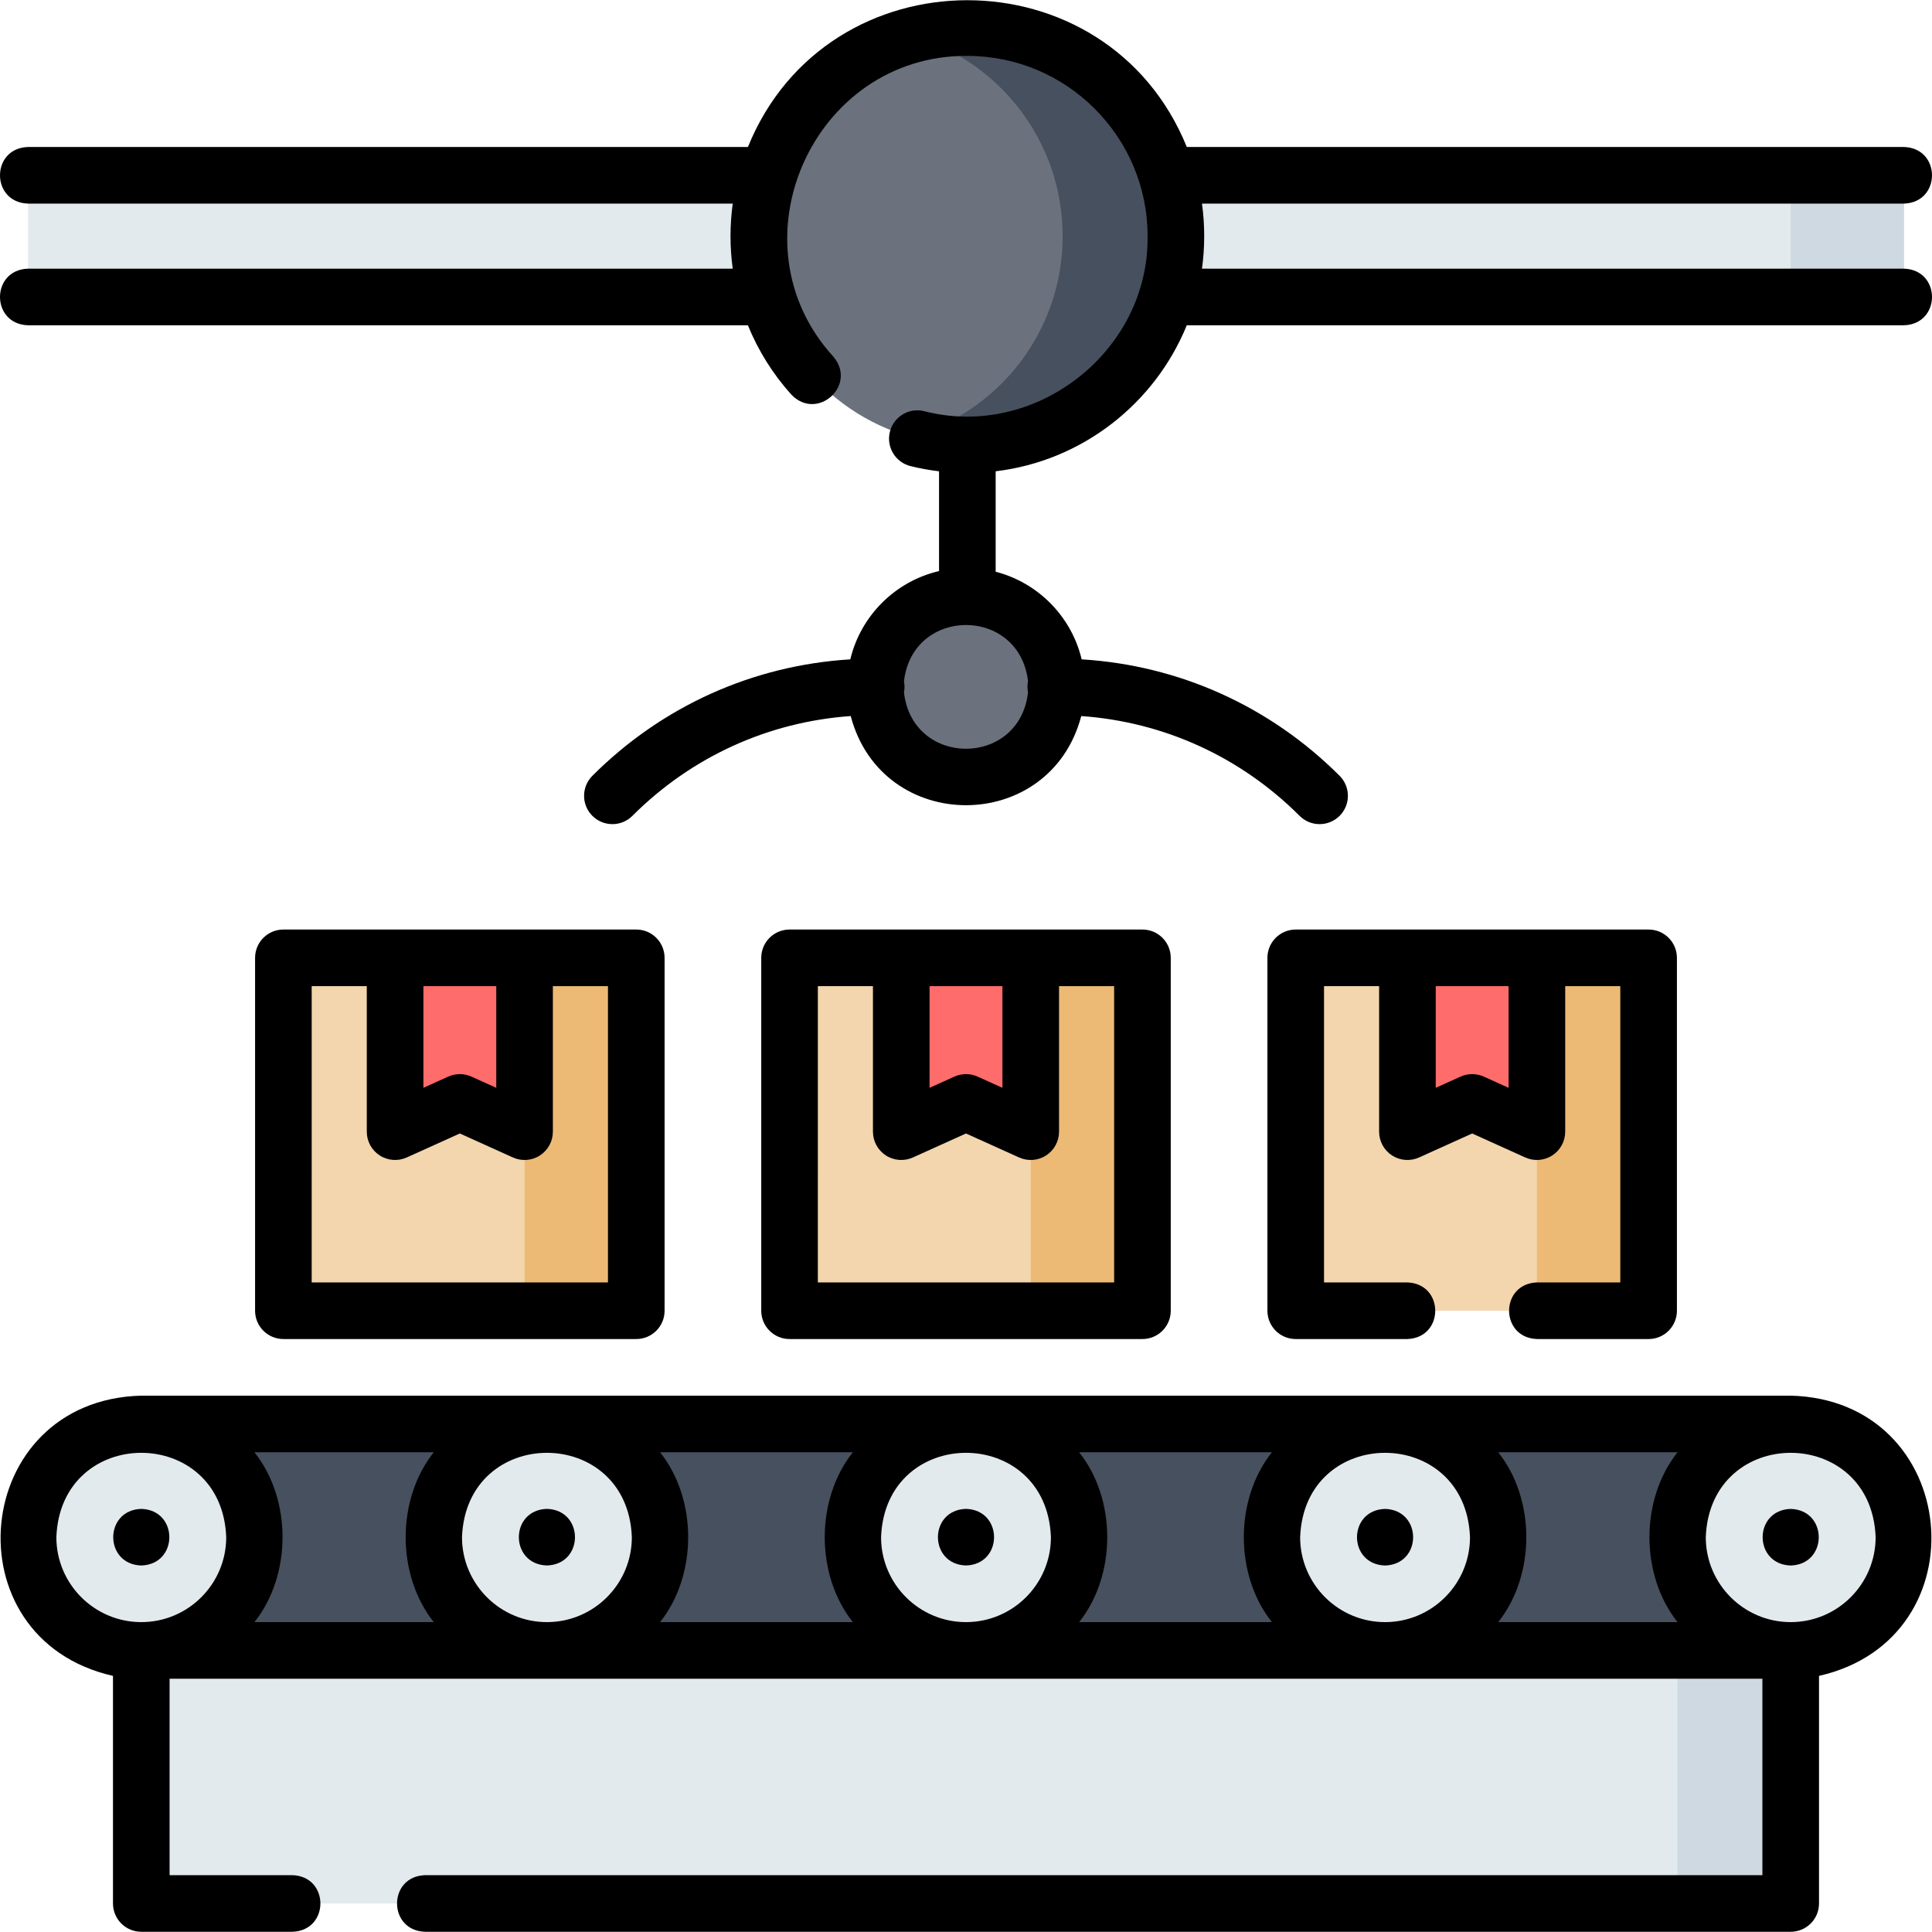 <svg id="Layer_1" enable-background="new 0 0 511.869 511.869" height="512" viewBox="0 0 511.869 511.869" width="512" xmlns="http://www.w3.org/2000/svg"><g><path d="m7.434 46.441h497v32.24h-497z" fill="#e3eaee"/><path d="m474.434 46.441h30v32.24h-30z" fill="#ced9e1"/><path d="m37.434 377.268h437v60h-437z" fill="#47505e"/><g fill="#e3eaee"><circle cx="37.434" cy="407.268" r="30"/><circle cx="144.905" cy="407.268" r="30"/><circle cx="255.934" cy="407.268" r="30"/><circle cx="366.964" cy="407.268" r="30"/><circle cx="474.434" cy="407.268" r="30"/></g><g><path d="m37.434 437.268h437v67.043h-437z" fill="#e3eaee"/><path d="m444.434 437.268h30v67.043h-30z" fill="#ced9e1"/></g><g><path d="m75.082 253.774h93.496v93.494h-93.496z" fill="#f3d6ae"/><path d="m138.982 253.774h29.596v93.494h-29.596z" fill="#edba75"/><path d="m104.677 253.774v46.054l17.152-7.75 17.153 7.75v-46.054z" fill="#ff6c6c"/></g><g><path d="m209.187 253.774h93.496v93.494h-93.496z" fill="#f3d6ae"/><path d="m273.087 253.774h29.596v93.494h-29.596z" fill="#edba75"/><path d="m238.782 253.774v46.054l17.152-7.75 17.153 7.75v-46.054z" fill="#ff6c6c"/></g><g><path d="m343.291 253.774h93.496v93.494h-93.496z" fill="#f3d6ae"/><path d="m407.192 253.774h29.596v93.494h-29.596z" fill="#edba75"/><path d="m372.887 253.774v46.054l17.152-7.75 17.153 7.75v-46.054z" fill="#ff6c6c"/></g><circle cx="255.934" cy="181.985" fill="#6b717d" r="24"/><path d="m311.544 62.561c0 30.51-24.73 55.25-55.25 55.25-5.2 0-10.23-.72-15-2.06-23.22-6.54-40.25-27.88-40.25-53.19s17.03-46.65 40.25-53.19c4.77-1.34 9.8-2.06 15-2.06 30.52 0 55.25 24.74 55.25 55.25z" fill="#6b717d"/><path d="m311.544 62.561c0 30.51-24.73 55.25-55.25 55.25-5.2 0-10.23-.72-15-2.06 23.23-6.54 40.25-27.88 40.25-53.19s-17.02-46.65-40.25-53.19c4.77-1.34 9.8-2.06 15-2.06 30.52 0 55.25 24.74 55.25 55.25z" fill="#47505e"/></g><g><path d="m474.434 369.768h-437c-45.237 1.158-51.172 64.335-7.5 74.246v60.297c0 4.142 3.358 7.5 7.5 7.5h40.021c9.916-.307 9.909-14.696 0-15h-32.521v-52.043h422v52.043h-354.304c-9.916.307-9.909 14.696 0 15h361.805c4.142 0 7.5-3.358 7.5-7.5v-60.297c43.702-9.93 37.703-73.102-7.501-74.246zm-437 60c-12.407 0-22.5-10.093-22.5-22.5 1.131-29.808 43.874-29.8 45 0 0 12.407-10.093 22.5-22.5 22.5zm77.488 0h-47.506c9.923-12.493 9.921-32.508 0-45h47.506c-9.922 12.493-9.921 32.508 0 45zm29.982 0c-12.407 0-22.5-10.093-22.5-22.5 1.131-29.808 43.874-29.8 45 0 0 12.407-10.093 22.5-22.5 22.5zm81.049 0h-51.067c9.923-12.493 9.921-32.508 0-45h51.067c-9.923 12.493-9.922 32.508 0 45zm29.981 0c-12.407 0-22.5-10.093-22.5-22.5 1.131-29.808 43.874-29.8 45 0 0 12.407-10.093 22.5-22.5 22.5zm81.048 0h-51.066c9.923-12.493 9.921-32.508 0-45h51.066c-9.922 12.493-9.921 32.508 0 45zm29.982 0c-12.407 0-22.5-10.093-22.5-22.5 1.131-29.808 43.874-29.8 45 0 0 12.407-10.093 22.5-22.5 22.5zm77.489 0h-47.507c9.923-12.493 9.921-32.508 0-45h47.507c-9.923 12.493-9.922 32.508 0 45zm29.981 0c-12.407 0-22.5-10.093-22.5-22.5 1.131-29.808 43.874-29.8 45 0 0 12.407-10.093 22.5-22.5 22.5z"/><path d="m504.434 71.181h-185.978c.785-5.614.785-11.625 0-17.239h185.979c9.916-.307 9.909-14.696 0-15h-190.003c-21.041-51.862-95.252-51.831-116.272 0h-190.726c-9.916.307-9.909 14.696 0 15h186.701c-.784 5.63-.787 11.588.002 17.239h-186.703c-9.916.307-9.909 14.696 0 15h190.717c2.714 6.682 6.586 12.899 11.504 18.36 6.865 7.163 17.552-2.471 11.146-10.038-27.583-30.149-5.415-79.984 35.495-79.692 26.329 0 47.749 21.42 47.749 47.75.407 30.536-29.712 54.013-59.209 46.368-4.019-.987-8.085 1.468-9.075 5.49s1.468 8.085 5.49 9.075c2.478.61 4.999 1.067 7.543 1.371v26.436c-11.595 2.697-20.753 11.815-23.508 23.388-25.827 1.586-49.886 12.402-68.341 30.857-2.929 2.929-2.929 7.678 0 10.606 2.929 2.929 7.678 2.929 10.606 0 15.646-15.646 35.984-24.896 57.841-26.437 8.306 31.503 52.787 31.482 61.08 0 21.857 1.541 42.195 10.791 57.841 26.437 2.929 2.929 7.678 2.929 10.606 0 2.929-2.929 2.929-7.678 0-10.606-18.455-18.455-42.515-29.271-68.341-30.857-2.697-11.331-11.533-20.31-22.785-23.211v-26.613c22.984-2.75 42.19-17.972 50.636-38.685h190.003c9.919-.306 9.912-14.695.002-14.999zm-232.065 109.333c-.192.946-.192 1.998 0 2.944-2.284 19.907-30.595 19.891-32.87-.002.192-.945.192-1.995 0-2.94 2.282-19.908 30.594-19.895 32.87-.002z"/><path d="m302.682 354.768c4.142 0 7.5-3.358 7.5-7.5v-93.494c0-4.142-3.358-7.5-7.5-7.5h-93.496c-4.142 0-7.5 3.358-7.5 7.5v93.494c0 4.142 3.358 7.5 7.5 7.5zm-56.4-93.494h19.305v26.936l-6.564-2.966c-1.964-.888-4.214-.888-6.177 0l-6.564 2.966zm-29.596 0h14.595v38.555c0 2.547 1.292 4.92 3.433 6.301 2.141 1.382 4.836 1.583 7.156.533l14.064-6.355 14.064 6.355c2.314 1.047 5.012.851 7.156-.533 2.14-1.381 3.433-3.754 3.433-6.301v-38.555h14.595v78.494h-78.496z"/><path d="m168.577 354.768c4.142 0 7.5-3.358 7.5-7.5v-93.494c0-4.142-3.358-7.5-7.5-7.5h-93.496c-4.142 0-7.5 3.358-7.5 7.5v93.494c0 4.142 3.358 7.5 7.5 7.5zm-56.4-93.494h19.305v26.936l-6.564-2.966c-1.964-.888-4.214-.888-6.177 0l-6.564 2.966zm-29.596 0h14.595v38.555c0 2.547 1.292 4.92 3.433 6.301 2.141 1.382 4.835 1.583 7.156.533l14.064-6.355 14.064 6.355c2.314 1.047 5.012.851 7.156-.533 2.14-1.381 3.433-3.754 3.433-6.301v-38.555h14.595v78.494h-78.496z"/><path d="m407.257 339.768c-9.916.307-9.909 14.696 0 15h29.53c4.142 0 7.5-3.358 7.5-7.5v-93.494c0-4.142-3.358-7.5-7.5-7.5h-93.496c-4.142 0-7.5 3.358-7.5 7.5v93.494c0 4.142 3.358 7.5 7.5 7.5h29.53c9.916-.307 9.909-14.696 0-15h-22.03v-78.494h14.595v38.555c0 2.547 1.292 4.92 3.433 6.301 2.144 1.384 4.841 1.58 7.156.533l14.064-6.355 14.064 6.355c2.321 1.049 5.017.849 7.156-.533 2.14-1.381 3.433-3.754 3.433-6.301v-38.555h14.595v78.494zm-7.565-51.558-6.564-2.966c-1.964-.888-4.213-.888-6.177 0l-6.564 2.966v-26.936h19.305z"/><path d="m37.434 399.767c-9.914.306-9.911 14.695 0 15 9.914-.306 9.912-14.696 0-15z"/><path d="m144.902 399.763c-9.914.306-9.911 14.695 0 15 9.914-.306 9.912-14.695 0-15z"/><path d="m255.933 399.763c-9.914.306-9.911 14.695 0 15 9.913-.306 9.911-14.695 0-15z"/><path d="m366.962 399.773c-9.914.306-9.911 14.695 0 15 9.914-.306 9.912-14.695 0-15z"/><path d="m474.433 399.773c-9.914.306-9.911 14.695 0 15 9.913-.306 9.911-14.695 0-15z"/></g></svg>
